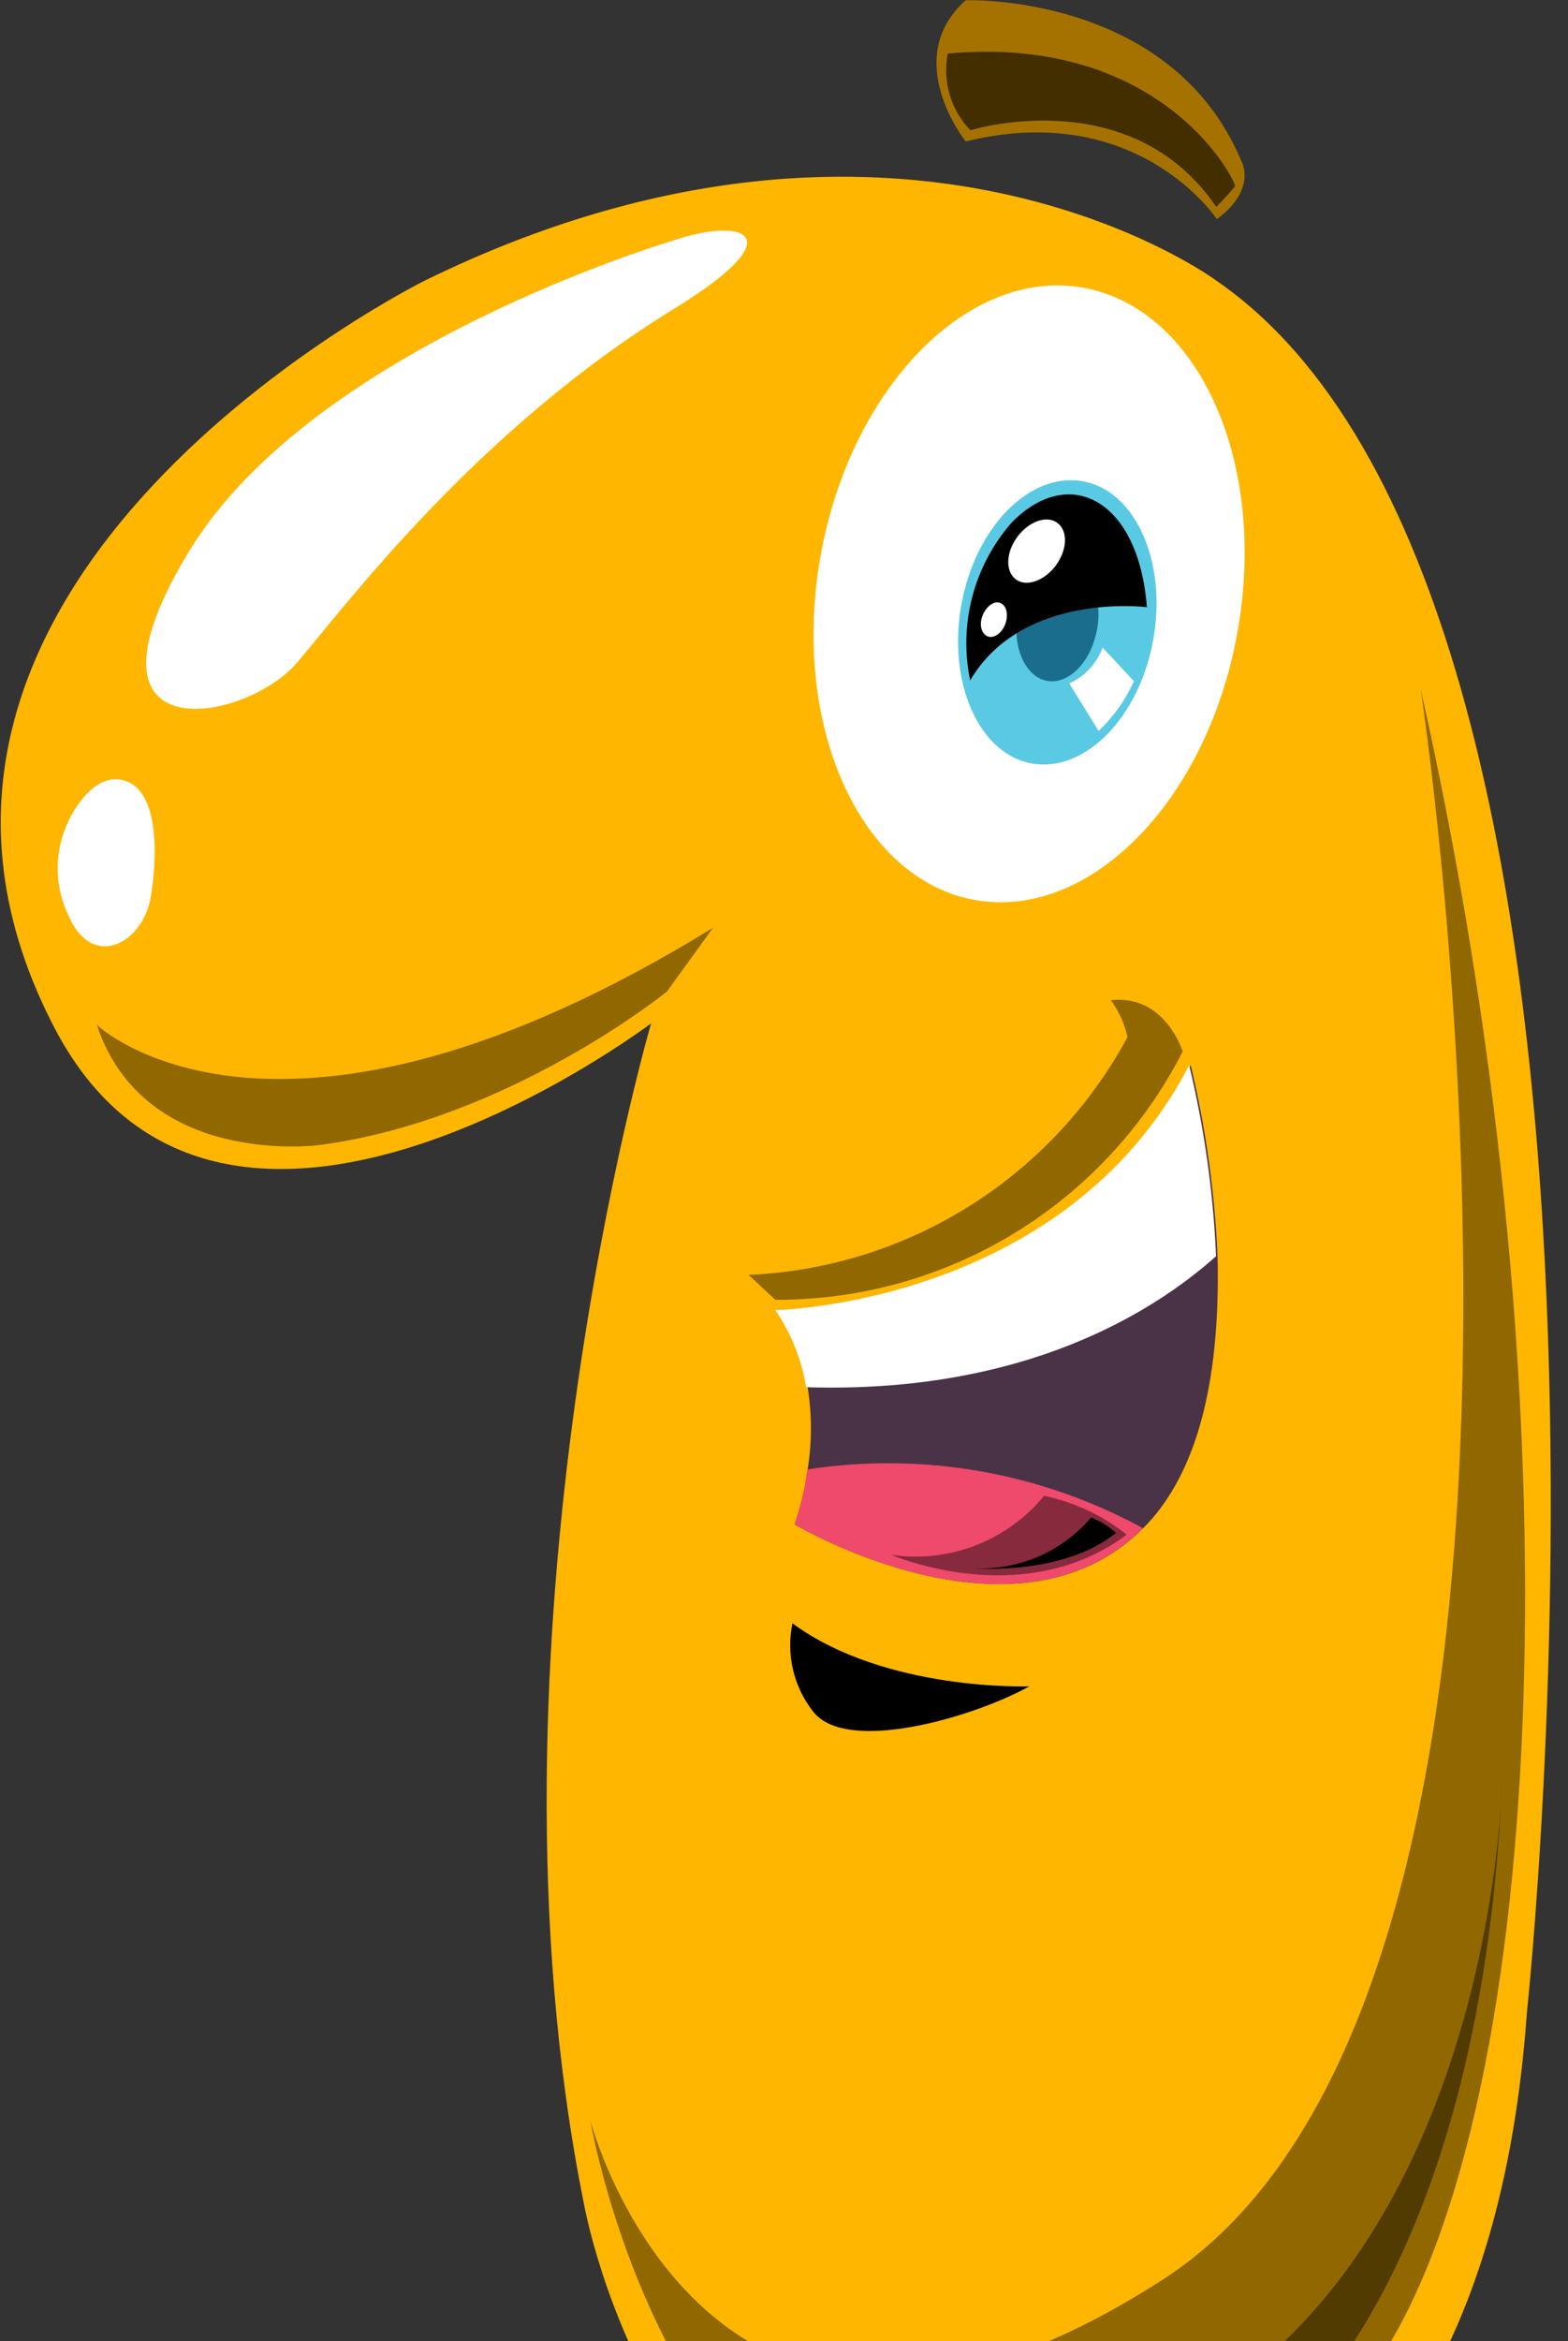 <svg width="63" height="94" viewBox="0 0 63 94" fill="none" xmlns="http://www.w3.org/2000/svg">
<rect x="0" y="0" width="63" height="94" fill="#333333" stroke="none"/>
<g id="Frame" clip-path="url(#clip0_101_3846)">
<g id="Group">
<g id="OBJECTS">
<path id="Vector" d="M2.08 41.06C-7.01 23.18 17.08 11.26 17.08 11.26C36.23 1.89 48.86 11.26 48.86 11.26C67.45 24.03 61.35 80.79 61.35 80.79C59.5 106.89 41.2 105.48 41.2 105.48C26.44 105.48 23.46 88.48 23.46 88.48C18.92 65.92 26.16 41.09 26.16 41.09C26.16 41.09 8.71 54.27 2.08 41.06Z" fill="#FFB600"/>
<g id="Vector_2" style="mix-blend-mode:soft-light">
<path d="M41.36 67.71C41.36 67.71 35.58 67.93 31.84 65.18C31.712 65.793 31.719 66.426 31.861 67.035C32.003 67.645 32.275 68.216 32.66 68.71C33.98 70.45 39.08 68.97 41.36 67.71Z" fill="black"/>
</g>
<g id="Vector_3" style="mix-blend-mode:soft-light" opacity="0.43">
<path d="M57.08 27.67C57.08 27.67 65.02 79.75 46.72 91.53C28.42 103.31 23.72 85.14 23.72 85.14C23.72 85.14 26.96 104.59 41.62 104.01C47.44 103.78 52.27 100.24 55.89 94.01C62.31 83.06 63.34 55.43 57.08 27.67Z" fill="black"/>
</g>
<g id="Vector_4" style="mix-blend-mode:soft-light" opacity="0.43">
<path d="M3.89 41.15C3.89 41.15 11.08 48.06 28.65 37.25L26.8 39.81C26.8 39.81 20.42 44.99 12.8 45.98C12.76 45.98 5.8 46.9 3.89 41.15Z" fill="black"/>
</g>
<g id="Vector_5" style="mix-blend-mode:soft-light">
<path d="M27.08 9.65C27.08 9.65 12.61 13.89 7.6 22.13C2.59 30.37 9.87 29.05 11.95 26.59C14.03 24.13 19.23 17.22 27.08 12.4C32.08 9.33 29.74 8.74 27.08 9.65Z" fill="white"/>
</g>
<g id="Vector_6" style="mix-blend-mode:soft-light">
<path d="M2.75 32.97C2.465 33.561 2.317 34.209 2.317 34.865C2.317 35.521 2.465 36.169 2.75 36.76C3.7 38.98 5.75 37.89 6.06 36C6.37 34.11 6.3 31.79 5.06 31.36C3.82 30.93 2.93 32.57 2.75 32.97Z" fill="white"/>
</g>
<g id="Vector_7" style="mix-blend-mode:soft-light" opacity="0.43">
<path d="M60.36 71.42C60.36 71.42 60.05 91.67 45.92 97.82C45.92 97.82 37.66 101.69 30.19 97.82C30.19 97.82 35.64 104.45 44.28 101.98C54.21 99.14 59.69 87.3 60.36 71.42Z" fill="black"/>
</g>
<g id="Vector_8" style="mix-blend-mode:soft-light" opacity="0.43">
<path d="M47.52 42.22C47.52 42.22 46.81 39.91 44.63 40.16C44.956 40.6 45.184 41.105 45.3 41.64C43.807 44.413 41.619 46.751 38.952 48.425C36.284 50.099 33.227 51.052 30.08 51.19L31.15 52.19C34.534 52.205 37.856 51.281 40.746 49.521C43.636 47.761 45.981 45.233 47.52 42.22Z" fill="black"/>
</g>
<path id="Vector_9" d="M48.89 8.8C48.89 8.8 45.72 3.98 38.8 5.68C38.8 5.68 36.16 2.37 38.8 0.01C38.8 0.01 47.02 -0.29 49.86 6.43C49.86 6.43 50.56 7.57 48.89 8.8Z" fill="#A57200"/>
<path id="Vector_10" d="M49.73 25.32C48.54 32.11 43.82 36.95 39.19 36.14C34.56 35.33 31.77 29.14 32.96 22.37C34.15 15.6 38.88 10.73 43.51 11.55C48.14 12.37 50.93 18.52 49.73 25.32Z" fill="white"/>
<path id="Vector_11" d="M46.34 25.66C45.79 28.78 43.62 31.01 41.49 30.66C39.36 30.31 38.07 27.45 38.62 24.32C39.17 21.19 41.35 18.96 43.48 19.32C45.61 19.68 46.89 22.53 46.34 25.66Z" fill="#5AC9E3"/>
<path id="Vector_12" d="M44.08 25.26C43.85 26.56 42.95 27.49 42.08 27.34C41.21 27.19 40.66 26 40.89 24.7C41.12 23.4 42.02 22.46 42.89 22.62C43.76 22.78 44.32 23.96 44.08 25.26Z" fill="#1A6D8C"/>
<g id="Vector_13" style="mix-blend-mode:soft-light">
<path d="M44.3 26C44.185 26.318 44.007 26.609 43.776 26.856C43.546 27.104 43.269 27.302 42.96 27.44L44.14 29.35C44.739 28.782 45.221 28.103 45.56 27.35L44.3 26Z" fill="white"/>
</g>
<g id="Vector_14" style="mix-blend-mode:soft-light">
<path d="M46.08 24.38C46.08 24.38 41.08 23.74 38.98 27.32C38.748 26.206 38.778 25.053 39.068 23.953C39.358 22.853 39.899 21.835 40.65 20.98C42.96 18.62 45.75 20.06 46.08 24.38Z" fill="black"/>
</g>
<path id="Vector_15" d="M42.42 22.71C41.95 23.33 41.23 23.58 40.81 23.26C40.39 22.94 40.41 22.18 40.88 21.55C41.35 20.92 42.07 20.68 42.49 21C42.91 21.32 42.89 22.06 42.42 22.71Z" fill="white"/>
<path id="Vector_16" d="M40.39 25.06C40.25 25.43 39.93 25.65 39.68 25.55C39.43 25.45 39.33 25.08 39.48 24.71C39.63 24.34 39.94 24.11 40.19 24.21C40.44 24.31 40.53 24.68 40.39 25.06Z" fill="white"/>
<path id="Vector_17" d="M46.08 61.21L45.93 61.36C40.81 66.5 31.93 61.21 31.93 61.21C32.179 60.493 32.353 59.753 32.45 59C32.625 57.907 32.625 56.793 32.45 55.7C32.269 54.588 31.845 53.53 31.21 52.6C31.21 52.6 42.83 52.41 47.84 42.77C48.446 45.286 48.807 47.855 48.92 50.44C49.01 54.27 48.52 58.62 46.08 61.21Z" fill="#4A3247"/>
<path id="Vector_18" d="M48.86 50.44C46.34 52.69 41.13 55.97 32.39 55.7C32.209 54.588 31.785 53.53 31.15 52.6C31.15 52.6 42.77 52.41 47.78 42.77C48.386 45.286 48.747 47.855 48.86 50.44Z" fill="white"/>
<path id="Vector_19" d="M45.92 61.36C40.8 66.5 31.92 61.21 31.92 61.21C32.169 60.493 32.343 59.753 32.44 59C37.071 58.288 41.807 59.117 45.92 61.36Z" fill="#EF4A6B"/>
<g id="Vector_20" style="mix-blend-mode:soft-light" opacity="0.59">
<path d="M38.08 2.15C37.971 2.699 37.998 3.266 38.156 3.802C38.315 4.338 38.601 4.828 38.99 5.23C38.99 5.23 45.41 3.23 48.87 8.31C48.87 8.31 49.54 7.61 49.62 7.48C49.7 7.35 46.79 1.36 38.08 2.15Z" fill="black"/>
</g>
<g id="Vector_21" style="mix-blend-mode:soft-light" opacity="0.43">
<path d="M41.95 60.06C41.218 60.952 40.268 61.638 39.192 62.054C38.116 62.469 36.951 62.599 35.81 62.43C35.81 62.43 41.08 64.74 45.27 61.62C44.301 60.847 43.164 60.313 41.95 60.06Z" fill="black"/>
</g>
<g id="Vector_22" style="mix-blend-mode:soft-light">
<path d="M39.14 62.97C39.14 62.97 42.69 63.28 44.84 61.55C44.549 61.282 44.209 61.072 43.84 60.93C43.265 61.607 42.542 62.142 41.727 62.496C40.912 62.85 40.027 63.012 39.14 62.97Z" fill="black"/>
</g>
</g>
</g>
</g>
<defs>
<clipPath id="clip0_101_3846">
<rect width="62.31" height="105.5" fill="white"/>
</clipPath>
</defs>
</svg>
